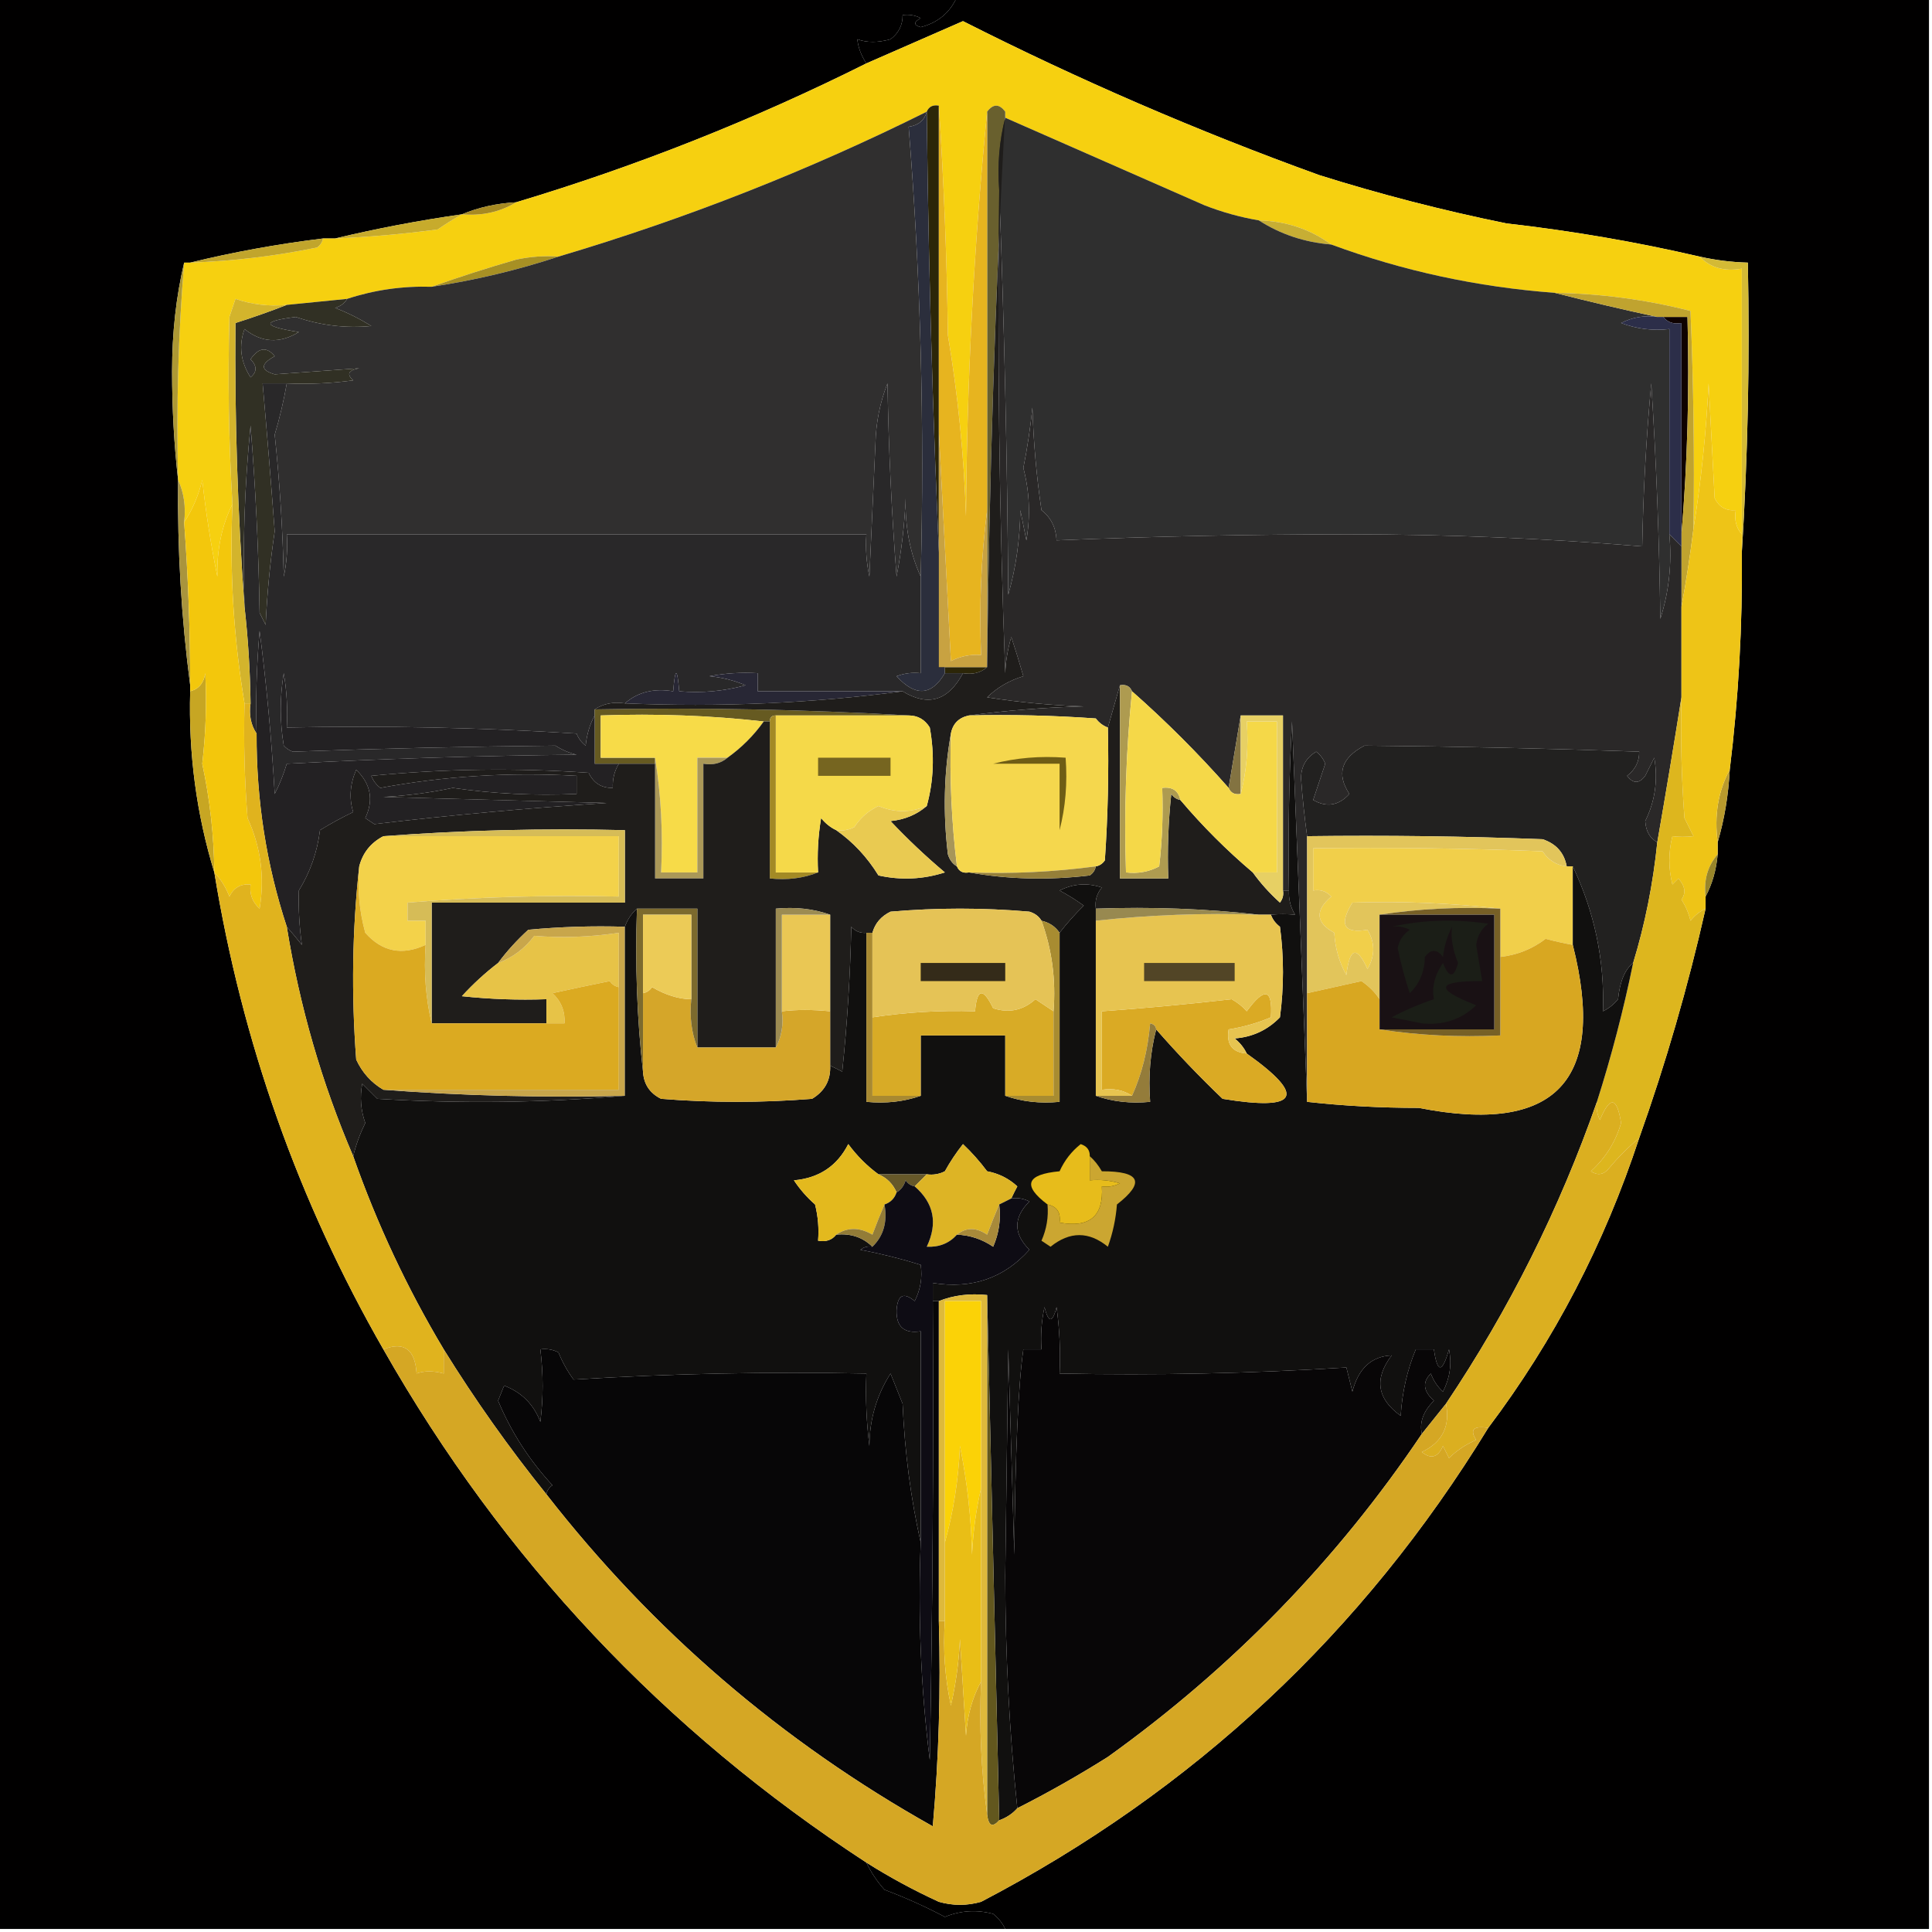 <svg xmlns="http://www.w3.org/2000/svg" version="1.1" width="320px" height="320px" style="shape-rendering:geometricPrecision; text-rendering:geometricPrecision; image-rendering:optimizeQuality; fill-rule:evenodd; clip-rule:evenodd" xmlns:xlink="http://www.w3.org/1999/xlink">
<g><path style="opacity:1" fill="#010000" d="M -0.5,-0.5 C 52.5,-0.5 105.5,-0.5 158.5,-0.5C 157.352,2.089 155.352,3.755 152.5,4.5C 151.304,4.154 151.304,3.654 152.5,3C 151.552,2.517 150.552,2.351 149.5,2.5C 149.52,4.143 148.853,5.476 147.5,6.5C 145.405,7.081 143.572,7.081 142,6.5C 142.143,7.865 142.643,9.198 143.5,10.5C 124.835,19.832 105.502,27.498 85.5,33.5C 82.273,33.676 79.273,34.343 76.5,35.5C 69.316,36.528 62.316,37.861 55.5,39.5C 54.833,39.5 54.167,39.5 53.5,39.5C 45.965,40.421 38.631,41.754 31.5,43.5C 31.167,43.5 30.833,43.5 30.5,43.5C 29.171,49.127 28.504,55.127 28.5,61.5C 28.5,67.676 28.834,73.676 29.5,79.5C 29.369,91.032 30.036,102.366 31.5,113.5C 31.5,113.833 31.5,114.167 31.5,114.5C 31.21,124.853 32.543,134.853 35.5,144.5C 40.105,172.658 49.439,198.991 63.5,223.5C 83.29,258.291 109.957,286.624 143.5,308.5C 144.252,310.1 145.252,311.6 146.5,313C 149.951,314.296 153.285,315.796 156.5,317.5C 159.103,316.438 161.77,316.272 164.5,317C 165.381,317.708 166.047,318.542 166.5,319.5C 110.833,319.5 55.167,319.5 -0.5,319.5C -0.5,212.833 -0.5,106.167 -0.5,-0.5 Z"/></g>
<g><path style="opacity:1" fill="#010000" d="M 158.5,-0.5 C 212.167,-0.5 265.833,-0.5 319.5,-0.5C 319.5,106.167 319.5,212.833 319.5,319.5C 268.5,319.5 217.5,319.5 166.5,319.5C 166.047,318.542 165.381,317.708 164.5,317C 161.77,316.272 159.103,316.438 156.5,317.5C 153.285,315.796 149.951,314.296 146.5,313C 145.252,311.6 144.252,310.1 143.5,308.5C 147.313,310.908 151.313,313.075 155.5,315C 157.833,315.667 160.167,315.667 162.5,315C 197.745,296.588 225.745,270.421 246.5,236.5C 257.41,222.019 265.743,206.019 271.5,188.5C 275.92,176.081 279.586,163.414 282.5,150.5C 282.5,149.833 282.5,149.167 282.5,148.5C 283.612,146.401 284.279,144.067 284.5,141.5C 284.5,140.833 284.5,140.167 284.5,139.5C 285.617,135.705 286.283,131.705 286.5,127.5C 287.964,115.551 288.631,103.551 288.5,91.5C 289.496,75.675 289.83,59.675 289.5,43.5C 286.794,43.425 284.127,43.092 281.5,42.5C 271.077,40.078 260.411,38.245 249.5,37C 239.012,34.865 228.678,32.198 218.5,29C 198.36,21.719 178.694,13.219 159.5,3.5C 154.15,5.843 148.817,8.176 143.5,10.5C 142.643,9.198 142.143,7.865 142,6.5C 143.572,7.081 145.405,7.081 147.5,6.5C 148.853,5.476 149.52,4.143 149.5,2.5C 150.552,2.351 151.552,2.517 152.5,3C 151.304,3.654 151.304,4.154 152.5,4.5C 155.352,3.755 157.352,2.089 158.5,-0.5 Z"/></g>
<g><path style="opacity:1" fill="#f6d010" d="M 281.5,42.5 C 283.279,44.343 285.612,45.01 288.5,44.5C 288.5,59.167 288.5,73.833 288.5,88.5C 287.566,87.432 287.232,86.099 287.5,84.5C 285.876,84.64 284.71,83.973 284,82.5C 283.667,76.167 283.333,69.833 283,63.5C 282.592,71.694 281.758,79.694 280.5,87.5C 280.667,75.495 280.5,63.495 280,51.5C 272.653,49.626 265.153,48.626 257.5,48.5C 244.695,47.546 232.362,44.879 220.5,40.5C 217.004,37.952 213.004,36.619 208.5,36.5C 205.432,35.978 202.432,35.145 199.5,34C 188.478,29.154 177.478,24.321 166.5,19.5C 166.5,19.167 166.5,18.833 166.5,18.5C 165.5,17.167 164.5,17.167 163.5,18.5C 161.316,40.598 160.15,62.931 160,85.5C 159.657,75.328 158.657,65.328 157,55.5C 156.831,42.66 156.331,29.993 155.5,17.5C 154.508,17.328 153.842,17.662 153.5,18.5C 133.96,28.227 113.627,36.227 92.5,42.5C 90.143,42.337 87.81,42.503 85.5,43C 80.657,44.398 75.99,45.898 71.5,47.5C 66.681,47.352 62.014,48.018 57.5,49.5C 54.167,49.833 50.833,50.167 47.5,50.5C 44.553,50.777 41.719,50.444 39,49.5C 38.667,50.5 38.333,51.5 38,52.5C 37.715,62.835 37.882,73.168 38.5,83.5C 36.732,87.044 35.898,91.044 36,95.5C 34.931,90.245 34.097,84.911 33.5,79.5C 32.868,82.102 31.868,84.436 30.5,86.5C 30.802,83.941 30.468,81.607 29.5,79.5C 29.188,67.42 29.521,55.42 30.5,43.5C 30.833,43.5 31.167,43.5 31.5,43.5C 38.562,43.255 45.562,42.422 52.5,41C 53.056,40.617 53.389,40.117 53.5,39.5C 54.167,39.5 54.833,39.5 55.5,39.5C 61.184,39.258 66.851,38.758 72.5,38C 73.858,37.066 75.192,36.232 76.5,35.5C 79.829,35.785 82.829,35.118 85.5,33.5C 105.502,27.498 124.835,19.832 143.5,10.5C 148.817,8.176 154.15,5.843 159.5,3.5C 178.694,13.219 198.36,21.719 218.5,29C 228.678,32.198 239.012,34.865 249.5,37C 260.411,38.245 271.077,40.078 281.5,42.5 Z"/></g>
<g><path style="opacity:1" fill="#69602e" d="M 166.5,18.5 C 164.836,48.986 163.836,79.653 163.5,110.5C 163.5,101.833 163.5,93.167 163.5,84.5C 163.5,62.5 163.5,40.5 163.5,18.5C 164.5,17.167 165.5,17.167 166.5,18.5 Z"/></g>
<g><path style="opacity:1" fill="#2c2608" d="M 153.5,18.5 C 153.842,17.662 154.508,17.328 155.5,17.5C 155.5,35.5 155.5,53.5 155.5,71.5C 155.5,84.5 155.5,97.5 155.5,110.5C 158.167,110.5 160.833,110.5 163.5,110.5C 162.432,111.434 161.099,111.768 159.5,111.5C 158.5,111.5 157.5,111.5 156.5,111.5C 154.835,80.68 153.835,49.68 153.5,18.5 Z"/></g>
<g><path style="opacity:1" fill="#a78a22" d="M 85.5,33.5 C 82.829,35.118 79.829,35.785 76.5,35.5C 79.273,34.343 82.273,33.676 85.5,33.5 Z"/></g>
<g><path style="opacity:1" fill="#c7ab2c" d="M 76.5,35.5 C 75.192,36.232 73.858,37.066 72.5,38C 66.851,38.758 61.184,39.258 55.5,39.5C 62.316,37.861 69.316,36.528 76.5,35.5 Z"/></g>
<g><path style="opacity:1" fill="#2b2e3c" d="M 153.5,18.5 C 153.835,49.68 154.835,80.68 156.5,111.5C 154.289,115.252 151.622,115.419 148.5,112C 149.793,111.51 151.127,111.343 152.5,111.5C 152.5,106.167 152.5,100.833 152.5,95.5C 153.151,70.438 152.485,45.605 150.5,21C 152.119,20.765 153.119,19.931 153.5,18.5 Z"/></g>
<g><path style="opacity:1" fill="#c7ae34" d="M 208.5,36.5 C 213.004,36.619 217.004,37.952 220.5,40.5C 216.085,40.139 212.085,38.806 208.5,36.5 Z"/></g>
<g><path style="opacity:1" fill="#c1a52c" d="M 53.5,39.5 C 53.389,40.117 53.056,40.617 52.5,41C 45.562,42.422 38.562,43.255 31.5,43.5C 38.631,41.754 45.965,40.421 53.5,39.5 Z"/></g>
<g><path style="opacity:1" fill="#a79024" d="M 92.5,42.5 C 85.749,44.74 78.749,46.407 71.5,47.5C 75.99,45.898 80.657,44.398 85.5,43C 87.81,42.503 90.143,42.337 92.5,42.5 Z"/></g>
<g><path style="opacity:1" fill="#2f2f2f" d="M 166.5,19.5 C 177.478,24.321 188.478,29.154 199.5,34C 202.432,35.145 205.432,35.978 208.5,36.5C 212.085,38.806 216.085,40.139 220.5,40.5C 232.362,44.879 244.695,47.546 257.5,48.5C 263.144,49.941 268.811,51.274 274.5,52.5C 272.396,52.201 270.396,52.534 268.5,53.5C 271.086,54.48 273.753,54.813 276.5,54.5C 276.5,65.833 276.5,77.167 276.5,88.5C 276.937,93.361 276.437,98.028 275,102.5C 274.833,89.487 274.333,76.487 273.5,63.5C 272.668,72.482 272.168,81.482 272,90.5C 256.053,89.174 239.886,88.508 223.5,88.5C 207.261,88.504 191.094,88.837 175,89.5C 174.902,87.381 174.069,85.714 172.5,84.5C 171.67,78.862 171.17,73.196 171,67.5C 170.663,70.861 170.163,74.194 169.5,77.5C 170.53,81.465 170.697,85.465 170,89.5C 169.667,87.833 169.333,86.167 169,84.5C 168.941,89.348 168.274,94.015 167,98.5C 166.832,75.996 166.332,53.663 165.5,31.5C 165.183,27.298 165.517,23.298 166.5,19.5 Z"/></g>
<g><path style="opacity:1" fill="#302f2f" d="M 153.5,18.5 C 153.119,19.931 152.119,20.765 150.5,21C 152.485,45.605 153.151,70.438 152.5,95.5C 150.725,91.614 149.892,87.28 150,82.5C 149.828,86.871 149.328,91.204 148.5,95.5C 147.668,84.849 147.168,74.182 147,63.5C 145.756,66.638 145.089,69.972 145,73.5C 144.667,80.833 144.333,88.167 144,95.5C 143.503,93.19 143.337,90.857 143.5,88.5C 111.5,88.5 79.5,88.5 47.5,88.5C 47.663,90.857 47.497,93.19 47,95.5C 46.817,87.588 46.317,79.754 45.5,72C 46.325,69.222 46.992,66.389 47.5,63.5C 51.182,63.665 54.848,63.499 58.5,63C 57.366,61.984 57.699,61.317 59.5,61C 54.833,61.333 50.167,61.667 45.5,62C 43.109,61.309 43.109,60.309 45.5,59C 44.181,57.372 42.848,57.539 41.5,59.5C 42.59,60.609 42.59,61.609 41.5,62.5C 39.843,59.911 39.509,57.244 40.5,54.5C 43.332,56.773 46.332,56.94 49.5,55C 43.396,54.04 43.229,53.206 49,52.5C 53.093,53.903 57.259,54.403 61.5,54C 59.623,52.815 57.623,51.815 55.5,51C 56.416,50.722 57.083,50.222 57.5,49.5C 62.014,48.018 66.681,47.352 71.5,47.5C 78.749,46.407 85.749,44.74 92.5,42.5C 113.627,36.227 133.96,28.227 153.5,18.5 Z"/></g>
<g><path style="opacity:1" fill="#ad9834" d="M 30.5,43.5 C 29.521,55.42 29.188,67.42 29.5,79.5C 28.834,73.676 28.5,67.676 28.5,61.5C 28.504,55.127 29.171,49.127 30.5,43.5 Z"/></g>
<g><path style="opacity:1" fill="#d4ba35" d="M 281.5,42.5 C 284.127,43.092 286.794,43.425 289.5,43.5C 289.83,59.675 289.496,75.675 288.5,91.5C 288.5,90.5 288.5,89.5 288.5,88.5C 288.5,73.833 288.5,59.167 288.5,44.5C 285.612,45.01 283.279,44.343 281.5,42.5 Z"/></g>
<g><path style="opacity:1" fill="#0f0200" d="M 275.5,52.5 C 276.833,52.5 278.167,52.5 279.5,52.5C 279.828,64.678 279.495,76.678 278.5,88.5C 278.5,76.833 278.5,65.167 278.5,53.5C 277.209,53.737 276.209,53.404 275.5,52.5 Z"/></g>
<g><path style="opacity:1" fill="#313024" d="M 57.5,49.5 C 57.083,50.222 56.416,50.722 55.5,51C 57.623,51.815 59.623,52.815 61.5,54C 57.259,54.403 53.093,53.903 49,52.5C 43.229,53.206 43.396,54.04 49.5,55C 46.332,56.94 43.332,56.773 40.5,54.5C 39.509,57.244 39.843,59.911 41.5,62.5C 42.59,61.609 42.59,60.609 41.5,59.5C 42.848,57.539 44.181,57.372 45.5,59C 43.109,60.309 43.109,61.309 45.5,62C 50.167,61.667 54.833,61.333 59.5,61C 57.699,61.317 57.366,61.984 58.5,63C 54.848,63.499 51.182,63.665 47.5,63.5C 46.167,63.5 44.833,63.5 43.5,63.5C 44.229,71.791 44.896,79.957 45.5,88C 44.74,93.128 44.24,98.295 44,103.5C 43.667,102.833 43.333,102.167 43,101.5C 42.832,91.151 42.332,80.817 41.5,70.5C 40.502,80.478 40.168,90.478 40.5,100.5C 39.359,85.002 38.859,69.335 39,53.5C 41.949,52.563 44.783,51.563 47.5,50.5C 50.833,50.167 54.167,49.833 57.5,49.5 Z"/></g>
<g><path style="opacity:1" fill="#c0a32f" d="M 257.5,48.5 C 265.153,48.626 272.653,49.626 280,51.5C 280.5,63.495 280.667,75.495 280.5,87.5C 279.949,91.973 279.283,96.307 278.5,100.5C 278.5,97.167 278.5,93.833 278.5,90.5C 278.5,89.833 278.5,89.167 278.5,88.5C 279.495,76.678 279.828,64.678 279.5,52.5C 278.167,52.5 276.833,52.5 275.5,52.5C 275.167,52.5 274.833,52.5 274.5,52.5C 268.811,51.274 263.144,49.941 257.5,48.5 Z"/></g>
<g><path style="opacity:1" fill="#2c2e49" d="M 274.5,52.5 C 274.833,52.5 275.167,52.5 275.5,52.5C 276.209,53.404 277.209,53.737 278.5,53.5C 278.5,65.167 278.5,76.833 278.5,88.5C 278.5,89.167 278.5,89.833 278.5,90.5C 277.833,89.833 277.167,89.167 276.5,88.5C 276.5,77.167 276.5,65.833 276.5,54.5C 273.753,54.813 271.086,54.48 268.5,53.5C 270.396,52.534 272.396,52.201 274.5,52.5 Z"/></g>
<g><path style="opacity:1" fill="#e7b41f" d="M 155.5,17.5 C 156.331,29.993 156.831,42.66 157,55.5C 158.657,65.328 159.657,75.328 160,85.5C 160.15,62.931 161.316,40.598 163.5,18.5C 163.5,40.5 163.5,62.5 163.5,84.5C 162.508,92.316 162.174,100.316 162.5,108.5C 160.738,108.357 159.071,108.691 157.5,109.5C 156.833,96.673 156.167,84.006 155.5,71.5C 155.5,53.5 155.5,35.5 155.5,17.5 Z"/></g>
<g><path style="opacity:1" fill="#2a2828" d="M 165.5,31.5 C 166.332,53.663 166.832,75.996 167,98.5C 168.274,94.015 168.941,89.348 169,84.5C 169.333,86.167 169.667,87.833 170,89.5C 170.697,85.465 170.53,81.465 169.5,77.5C 170.163,74.194 170.663,70.861 171,67.5C 171.17,73.196 171.67,78.862 172.5,84.5C 174.069,85.714 174.902,87.381 175,89.5C 191.094,88.837 207.261,88.504 223.5,88.5C 239.886,88.508 256.053,89.174 272,90.5C 272.168,81.482 272.668,72.482 273.5,63.5C 274.333,76.487 274.833,89.487 275,102.5C 276.437,98.028 276.937,93.361 276.5,88.5C 277.167,89.167 277.833,89.833 278.5,90.5C 278.5,93.833 278.5,97.167 278.5,100.5C 278.5,105.5 278.5,110.5 278.5,115.5C 277.226,123.51 275.893,131.51 274.5,139.5C 273.275,138.848 272.608,137.681 272.5,136C 274.131,132.71 274.631,129.21 274,125.5C 273.5,126.5 273,127.5 272.5,128.5C 271.5,129.833 270.5,129.833 269.5,128.5C 270.853,127.476 271.52,126.143 271.5,124.5C 256.062,123.959 240.895,123.625 226,123.5C 222.154,125.519 221.32,128.186 223.5,131.5C 221.724,133.447 219.724,133.78 217.5,132.5C 218.167,130.5 218.833,128.5 219.5,126.5C 219.192,125.692 218.692,125.025 218,124.5C 216.302,125.529 215.468,127.029 215.5,129C 215.731,132.162 216.064,135.328 216.5,138.5C 216.5,147.167 216.5,155.833 216.5,164.5C 216.5,170.5 216.5,176.5 216.5,182.5C 215.691,161.66 214.858,140.66 214,119.5C 213.5,128.827 213.334,138.161 213.5,147.5C 213.167,147.5 212.833,147.5 212.5,147.5C 212.5,137.833 212.5,128.167 212.5,118.5C 210.167,118.5 207.833,118.5 205.5,118.5C 204.833,122.5 204.167,126.5 203.5,130.5C 198.473,124.806 193.14,119.473 187.5,114.5C 187.158,113.662 186.492,113.328 185.5,113.5C 184.833,115.833 184.167,118.167 183.5,120.5C 182.711,120.217 182.044,119.717 181.5,119C 174.508,118.5 167.508,118.334 160.5,118.5C 166.653,117.672 172.987,117.172 179.5,117C 174.136,116.829 168.802,116.329 163.5,115.5C 165.153,113.879 167.153,112.712 169.5,112C 168.887,109.853 168.221,107.686 167.5,105.5C 166.9,107.576 166.567,109.576 166.5,111.5C 165.5,84.842 165.167,58.175 165.5,31.5 Z"/></g>
<g><path style="opacity:1" fill="#292829" d="M 47.5,63.5 C 46.992,66.389 46.325,69.222 45.5,72C 46.317,79.754 46.817,87.588 47,95.5C 47.497,93.19 47.663,90.857 47.5,88.5C 79.5,88.5 111.5,88.5 143.5,88.5C 143.337,90.857 143.503,93.19 144,95.5C 144.333,88.167 144.667,80.833 145,73.5C 145.089,69.972 145.756,66.638 147,63.5C 147.168,74.182 147.668,84.849 148.5,95.5C 149.328,91.204 149.828,86.871 150,82.5C 149.892,87.28 150.725,91.614 152.5,95.5C 152.5,100.833 152.5,106.167 152.5,111.5C 151.127,111.343 149.793,111.51 148.5,112C 151.622,115.419 154.289,115.252 156.5,111.5C 157.5,111.5 158.5,111.5 159.5,111.5C 157.056,116.078 153.723,117.078 149.5,114.5C 141.5,114.5 133.5,114.5 125.5,114.5C 125.5,113.5 125.5,112.5 125.5,111.5C 122.813,111.336 120.146,111.503 117.5,112C 119.577,112.192 121.577,112.692 123.5,113.5C 119.893,114.489 116.226,114.823 112.5,114.5C 112.167,110.5 111.833,110.5 111.5,114.5C 108.302,113.964 105.635,114.631 103.5,116.5C 101.585,116.216 99.919,116.549 98.5,117.5C 98.5,117.833 98.5,118.167 98.5,118.5C 97.698,119.952 97.198,121.618 97,123.5C 96.308,122.975 95.808,122.308 95.5,121.5C 79.514,120.501 63.514,120.167 47.5,120.5C 47.665,117.482 47.498,114.482 47,111.5C 46.333,115.5 46.333,119.5 47,123.5C 47.414,123.957 47.914,124.291 48.5,124.5C 63.068,123.975 77.568,123.641 92,123.5C 93.067,124.191 94.234,124.691 95.5,125C 79.49,125.167 63.49,125.667 47.5,126.5C 46.985,128.225 46.318,129.892 45.5,131.5C 44.975,122.357 44.142,113.357 43,104.5C 42.501,110.157 42.334,115.824 42.5,121.5C 41.549,120.081 41.215,118.415 41.5,116.5C 41.431,111.146 41.098,105.813 40.5,100.5C 40.168,90.478 40.502,80.478 41.5,70.5C 42.332,80.817 42.832,91.151 43,101.5C 43.333,102.167 43.667,102.833 44,103.5C 44.24,98.295 44.74,93.128 45.5,88C 44.896,79.957 44.229,71.791 43.5,63.5C 44.833,63.5 46.167,63.5 47.5,63.5 Z"/></g>
<g><path style="opacity:1" fill="#c8a241" d="M 155.5,71.5 C 156.167,84.006 156.833,96.673 157.5,109.5C 159.071,108.691 160.738,108.357 162.5,108.5C 162.174,100.316 162.508,92.316 163.5,84.5C 163.5,93.167 163.5,101.833 163.5,110.5C 160.833,110.5 158.167,110.5 155.5,110.5C 155.5,97.5 155.5,84.5 155.5,71.5 Z"/></g>
<g><path style="opacity:1" fill="#a9943d" d="M 29.5,79.5 C 30.468,81.607 30.802,83.941 30.5,86.5C 31.166,95.485 31.499,104.485 31.5,113.5C 30.036,102.366 29.369,91.032 29.5,79.5 Z"/></g>
<g><path style="opacity:1" fill="#d3b42c" d="M 47.5,50.5 C 44.783,51.563 41.949,52.563 39,53.5C 38.859,69.335 39.359,85.002 40.5,100.5C 41.098,105.813 41.431,111.146 41.5,116.5C 41.167,116.5 40.833,116.5 40.5,116.5C 38.683,105.632 38.017,94.632 38.5,83.5C 37.882,73.168 37.715,62.835 38,52.5C 38.333,51.5 38.667,50.5 39,49.5C 41.719,50.444 44.553,50.777 47.5,50.5 Z"/></g>
<g><path style="opacity:1" fill="#c7a623" d="M 35.5,144.5 C 32.543,134.853 31.21,124.853 31.5,114.5C 32.931,114.119 33.764,113.119 34,111.5C 34.252,116.495 34.086,121.495 33.5,126.5C 34.77,132.399 35.436,138.399 35.5,144.5 Z"/></g>
<g><path style="opacity:1" fill="#282735" d="M 149.5,114.5 C 134.536,116.484 119.203,117.151 103.5,116.5C 105.635,114.631 108.302,113.964 111.5,114.5C 111.833,110.5 112.167,110.5 112.5,114.5C 116.226,114.823 119.893,114.489 123.5,113.5C 121.577,112.692 119.577,112.192 117.5,112C 120.146,111.503 122.813,111.336 125.5,111.5C 125.5,112.5 125.5,113.5 125.5,114.5C 133.5,114.5 141.5,114.5 149.5,114.5 Z"/></g>
<g><path style="opacity:1" fill="#665a21" d="M 98.5,117.5 C 116.008,117.17 133.341,117.503 150.5,118.5C 143.167,118.5 135.833,118.5 128.5,118.5C 127.833,118.5 127.5,118.833 127.5,119.5C 127.167,119.5 126.833,119.5 126.5,119.5C 117.682,118.507 108.682,118.173 99.5,118.5C 99.5,120.833 99.5,123.167 99.5,125.5C 102.5,125.5 105.5,125.5 108.5,125.5C 108.5,125.833 108.5,126.167 108.5,126.5C 106.5,126.5 104.5,126.5 102.5,126.5C 101.167,126.5 99.833,126.5 98.5,126.5C 98.5,123.833 98.5,121.167 98.5,118.5C 98.5,118.167 98.5,117.833 98.5,117.5 Z"/></g>
<g><path style="opacity:1" fill="#f7db48" d="M 126.5,119.5 C 124.833,121.833 122.833,123.833 120.5,125.5C 118.833,125.5 117.167,125.5 115.5,125.5C 115.5,131.833 115.5,138.167 115.5,144.5C 113.5,144.5 111.5,144.5 109.5,144.5C 109.823,137.978 109.49,131.645 108.5,125.5C 105.5,125.5 102.5,125.5 99.5,125.5C 99.5,123.167 99.5,120.833 99.5,118.5C 108.682,118.173 117.682,118.507 126.5,119.5 Z"/></g>
<g><path style="opacity:1" fill="#a38a25" d="M 128.5,118.5 C 128.5,127.167 128.5,135.833 128.5,144.5C 130.833,144.5 133.167,144.5 135.5,144.5C 133.052,145.473 130.385,145.806 127.5,145.5C 127.5,136.833 127.5,128.167 127.5,119.5C 127.5,118.833 127.833,118.5 128.5,118.5 Z"/></g>
<g><path style="opacity:1" fill="#837341" d="M 205.5,118.5 C 205.5,122.833 205.5,127.167 205.5,131.5C 204.508,131.672 203.842,131.338 203.5,130.5C 204.167,126.5 204.833,122.5 205.5,118.5 Z"/></g>
<g><path style="opacity:1" fill="#232123" d="M 98.5,118.5 C 98.5,121.167 98.5,123.833 98.5,126.5C 99.833,126.5 101.167,126.5 102.5,126.5C 101.766,127.708 101.433,129.041 101.5,130.5C 99.641,130.539 98.308,129.706 97.5,128C 85.486,127.167 73.486,127.334 61.5,128.5C 61.808,129.308 62.308,129.975 63,130.5C 73.577,128.537 84.41,127.87 95.5,128.5C 95.5,129.5 95.5,130.5 95.5,131.5C 88.578,131.812 81.745,131.479 75,130.5C 71.255,131.297 67.421,131.797 63.5,132C 75.833,132.333 88.167,132.667 100.5,133C 87.622,133.824 74.788,134.991 62,136.5C 61.5,136.167 61,135.833 60.5,135.5C 61.919,132.505 61.419,129.838 59,127.5C 57.965,129.891 57.798,132.224 58.5,134.5C 56.614,135.406 54.78,136.406 53,137.5C 52.557,141.101 51.39,144.435 49.5,147.5C 49.41,150.47 49.577,153.47 50,156.5C 49.148,155.429 48.315,154.429 47.5,153.5C 44.122,143.226 42.456,132.559 42.5,121.5C 42.334,115.824 42.501,110.157 43,104.5C 44.142,113.357 44.975,122.357 45.5,131.5C 46.318,129.892 46.985,128.225 47.5,126.5C 63.49,125.667 79.49,125.167 95.5,125C 94.234,124.691 93.067,124.191 92,123.5C 77.568,123.641 63.068,123.975 48.5,124.5C 47.914,124.291 47.414,123.957 47,123.5C 46.333,119.5 46.333,115.5 47,111.5C 47.498,114.482 47.665,117.482 47.5,120.5C 63.514,120.167 79.514,120.501 95.5,121.5C 95.808,122.308 96.308,122.975 97,123.5C 97.198,121.618 97.698,119.952 98.5,118.5 Z"/></g>
<g><path style="opacity:1" fill="#222120" d="M 274.5,139.5 C 273.797,146.41 272.463,153.077 270.5,159.5C 269.135,160.565 268.302,162.565 268,165.5C 267.311,166.357 266.478,167.023 265.5,167.5C 265.782,159.085 264.115,151.085 260.5,143.5C 260.167,143.5 259.833,143.5 259.5,143.5C 259.084,141.248 257.751,139.748 255.5,139C 242.504,138.5 229.504,138.333 216.5,138.5C 216.064,135.328 215.731,132.162 215.5,129C 215.468,127.029 216.302,125.529 218,124.5C 218.692,125.025 219.192,125.692 219.5,126.5C 218.833,128.5 218.167,130.5 217.5,132.5C 219.724,133.78 221.724,133.447 223.5,131.5C 221.32,128.186 222.154,125.519 226,123.5C 240.895,123.625 256.062,123.959 271.5,124.5C 271.52,126.143 270.853,127.476 269.5,128.5C 270.5,129.833 271.5,129.833 272.5,128.5C 273,127.5 273.5,126.5 274,125.5C 274.631,129.21 274.131,132.71 272.5,136C 272.608,137.681 273.275,138.848 274.5,139.5 Z"/></g>
<g><path style="opacity:1" fill="#f3c70c" d="M 38.5,83.5 C 38.017,94.632 38.683,105.632 40.5,116.5C 40.334,122.842 40.501,129.175 41,135.5C 43.199,140.291 43.866,145.291 43,150.5C 41.812,149.437 41.312,148.103 41.5,146.5C 39.876,146.36 38.71,147.027 38,148.5C 37.392,146.934 36.559,145.6 35.5,144.5C 35.436,138.399 34.77,132.399 33.5,126.5C 34.086,121.495 34.252,116.495 34,111.5C 33.764,113.119 32.931,114.119 31.5,114.5C 31.5,114.167 31.5,113.833 31.5,113.5C 31.499,104.485 31.166,95.485 30.5,86.5C 31.868,84.436 32.868,82.102 33.5,79.5C 34.097,84.911 34.931,90.245 36,95.5C 35.898,91.044 36.732,87.044 38.5,83.5 Z"/></g>
<g><path style="opacity:1" fill="#aa9858" d="M 108.5,125.5 C 109.49,131.645 109.823,137.978 109.5,144.5C 111.5,144.5 113.5,144.5 115.5,144.5C 115.5,138.167 115.5,131.833 115.5,125.5C 117.167,125.5 118.833,125.5 120.5,125.5C 119.432,126.434 118.099,126.768 116.5,126.5C 116.5,132.833 116.5,139.167 116.5,145.5C 113.833,145.5 111.167,145.5 108.5,145.5C 108.5,139.167 108.5,132.833 108.5,126.5C 108.5,126.167 108.5,125.833 108.5,125.5 Z"/></g>
<g><path style="opacity:1" fill="#1f1d1b" d="M 166.5,18.5 C 166.5,18.833 166.5,19.167 166.5,19.5C 165.517,23.298 165.183,27.298 165.5,31.5C 165.167,58.175 165.5,84.842 166.5,111.5C 166.567,109.576 166.9,107.576 167.5,105.5C 168.221,107.686 168.887,109.853 169.5,112C 167.153,112.712 165.153,113.879 163.5,115.5C 168.802,116.329 174.136,116.829 179.5,117C 172.987,117.172 166.653,117.672 160.5,118.5C 158.81,118.856 157.81,119.856 157.5,121.5C 156.346,127.987 156.179,134.654 157,141.5C 157.278,142.416 157.778,143.082 158.5,143.5C 158.842,144.338 159.508,144.672 160.5,144.5C 166.987,145.654 173.654,145.821 180.5,145C 181.056,144.617 181.389,144.117 181.5,143.5C 182.117,143.389 182.617,143.056 183,142.5C 183.5,135.174 183.666,127.841 183.5,120.5C 184.167,118.167 184.833,115.833 185.5,113.5C 185.5,124.167 185.5,134.833 185.5,145.5C 188.167,145.5 190.833,145.5 193.5,145.5C 193.334,140.821 193.501,136.155 194,131.5C 194.383,132.056 194.883,132.389 195.5,132.5C 199.167,136.833 203.167,140.833 207.5,144.5C 208.793,146.296 210.293,147.963 212,149.5C 212.464,148.906 212.631,148.239 212.5,147.5C 212.833,147.5 213.167,147.5 213.5,147.5C 213.421,148.93 213.754,150.264 214.5,151.5C 213.136,151.378 211.803,151.378 210.5,151.5C 209.833,151.5 209.167,151.5 208.5,151.5C 199.682,150.507 190.682,150.173 181.5,150.5C 181.33,149.178 181.663,148.011 182.5,147C 180.098,146.186 177.765,146.353 175.5,147.5C 176.908,148.243 178.241,149.077 179.5,150C 178.011,151.468 176.677,152.968 175.5,154.5C 174.778,153.449 173.778,152.782 172.5,152.5C 172.082,151.778 171.416,151.278 170.5,151C 162.833,150.333 155.167,150.333 147.5,151C 145.937,151.759 144.937,152.926 144.5,154.5C 144.167,154.5 143.833,154.5 143.5,154.5C 142.504,154.586 141.671,154.252 141,153.5C 140.832,161.521 140.332,169.521 139.5,177.5C 138.817,177.137 138.15,176.804 137.5,176.5C 137.5,173.5 137.5,170.5 137.5,167.5C 137.5,162.167 137.5,156.833 137.5,151.5C 134.713,150.523 131.713,150.19 128.5,150.5C 128.5,158.167 128.5,165.833 128.5,173.5C 124.167,173.5 119.833,173.5 115.5,173.5C 115.5,165.833 115.5,158.167 115.5,150.5C 112.167,150.5 108.833,150.5 105.5,150.5C 104.599,151.29 103.932,152.29 103.5,153.5C 98.156,153.334 92.823,153.501 87.5,154C 85.627,155.704 83.96,157.537 82.5,159.5C 80.37,161.127 78.37,162.96 76.5,165C 81.155,165.499 85.822,165.666 90.5,165.5C 90.5,166.833 90.5,168.167 90.5,169.5C 84.167,169.5 77.833,169.5 71.5,169.5C 71.5,162.833 71.5,156.167 71.5,149.5C 82.167,149.5 92.833,149.5 103.5,149.5C 103.5,145.5 103.5,141.5 103.5,137.5C 89.99,137.171 76.656,137.504 63.5,138.5C 61.413,139.585 60.08,141.251 59.5,143.5C 58.341,153.992 58.175,164.659 59,175.5C 59.996,177.66 61.496,179.327 63.5,180.5C 76.656,181.496 89.99,181.829 103.5,181.5C 90.006,182.661 76.34,182.827 62.5,182C 61.667,181.167 60.833,180.333 60,179.5C 59.581,181.68 59.748,183.846 60.5,186C 59.622,187.8 58.955,189.633 58.5,191.5C 53.297,179.368 49.63,166.701 47.5,153.5C 48.315,154.429 49.148,155.429 50,156.5C 49.577,153.47 49.41,150.47 49.5,147.5C 51.39,144.435 52.557,141.101 53,137.5C 54.78,136.406 56.614,135.406 58.5,134.5C 57.798,132.224 57.965,129.891 59,127.5C 61.419,129.838 61.919,132.505 60.5,135.5C 61,135.833 61.5,136.167 62,136.5C 74.788,134.991 87.622,133.824 100.5,133C 88.167,132.667 75.833,132.333 63.5,132C 67.421,131.797 71.255,131.297 75,130.5C 81.745,131.479 88.578,131.812 95.5,131.5C 95.5,130.5 95.5,129.5 95.5,128.5C 84.41,127.87 73.577,128.537 63,130.5C 62.308,129.975 61.808,129.308 61.5,128.5C 73.486,127.334 85.486,127.167 97.5,128C 98.308,129.706 99.641,130.539 101.5,130.5C 101.433,129.041 101.766,127.708 102.5,126.5C 104.5,126.5 106.5,126.5 108.5,126.5C 108.5,132.833 108.5,139.167 108.5,145.5C 111.167,145.5 113.833,145.5 116.5,145.5C 116.5,139.167 116.5,132.833 116.5,126.5C 118.099,126.768 119.432,126.434 120.5,125.5C 122.833,123.833 124.833,121.833 126.5,119.5C 126.833,119.5 127.167,119.5 127.5,119.5C 127.5,128.167 127.5,136.833 127.5,145.5C 130.385,145.806 133.052,145.473 135.5,144.5C 135.335,141.482 135.502,138.482 136,135.5C 136.708,136.381 137.542,137.047 138.5,137.5C 141.306,139.475 143.639,141.975 145.5,145C 149.211,145.825 152.878,145.659 156.5,144.5C 153.349,141.85 150.349,139.016 147.5,136C 149.852,135.76 151.852,134.927 153.5,133.5C 154.647,129.354 154.814,125.02 154,120.5C 153.184,119.177 152.017,118.511 150.5,118.5C 133.341,117.503 116.008,117.17 98.5,117.5C 99.919,116.549 101.585,116.216 103.5,116.5C 119.203,117.151 134.536,116.484 149.5,114.5C 153.723,117.078 157.056,116.078 159.5,111.5C 161.099,111.768 162.432,111.434 163.5,110.5C 163.836,79.653 164.836,48.986 166.5,18.5 Z"/></g>
<g><path style="opacity:1" fill="#ae9b50" d="M 185.5,113.5 C 186.492,113.328 187.158,113.662 187.5,114.5C 186.506,124.319 186.173,134.319 186.5,144.5C 188.467,144.739 190.301,144.406 192,143.5C 192.499,139.179 192.666,134.846 192.5,130.5C 194.179,130.285 195.179,130.952 195.5,132.5C 194.883,132.389 194.383,132.056 194,131.5C 193.501,136.155 193.334,140.821 193.5,145.5C 190.833,145.5 188.167,145.5 185.5,145.5C 185.5,134.833 185.5,124.167 185.5,113.5 Z"/></g>
<g><path style="opacity:1" fill="#f5d848" d="M 187.5,114.5 C 193.14,119.473 198.473,124.806 203.5,130.5C 203.842,131.338 204.508,131.672 205.5,131.5C 206.483,127.702 206.817,123.702 206.5,119.5C 208.167,119.5 209.833,119.5 211.5,119.5C 211.5,127.833 211.5,136.167 211.5,144.5C 210.167,144.5 208.833,144.5 207.5,144.5C 203.167,140.833 199.167,136.833 195.5,132.5C 195.179,130.952 194.179,130.285 192.5,130.5C 192.666,134.846 192.499,139.179 192,143.5C 190.301,144.406 188.467,144.739 186.5,144.5C 186.173,134.319 186.506,124.319 187.5,114.5 Z"/></g>
<g><path style="opacity:1" fill="#b99a2d" d="M 286.5,127.5 C 286.283,131.705 285.617,135.705 284.5,139.5C 283.911,135.029 284.577,131.029 286.5,127.5 Z"/></g>
<g><path style="opacity:1" fill="#f5d949" d="M 128.5,118.5 C 135.833,118.5 143.167,118.5 150.5,118.5C 152.017,118.511 153.184,119.177 154,120.5C 154.814,125.02 154.647,129.354 153.5,133.5C 150.822,134.618 148.155,134.618 145.5,133.5C 143.853,134.278 142.52,135.444 141.5,137C 140.552,137.483 139.552,137.649 138.5,137.5C 137.542,137.047 136.708,136.381 136,135.5C 135.502,138.482 135.335,141.482 135.5,144.5C 133.167,144.5 130.833,144.5 128.5,144.5C 128.5,135.833 128.5,127.167 128.5,118.5 Z"/></g>
<g><path style="opacity:1" fill="#766520" d="M 135.5,125.5 C 139.5,125.5 143.5,125.5 147.5,125.5C 147.5,126.5 147.5,127.5 147.5,128.5C 143.5,128.5 139.5,128.5 135.5,128.5C 135.5,127.5 135.5,126.5 135.5,125.5 Z"/></g>
<g><path style="opacity:1" fill="#eec417" d="M 288.5,88.5 C 288.5,89.5 288.5,90.5 288.5,91.5C 288.631,103.551 287.964,115.551 286.5,127.5C 284.577,131.029 283.911,135.029 284.5,139.5C 284.5,140.167 284.5,140.833 284.5,141.5C 282.837,143.438 282.171,145.772 282.5,148.5C 282.5,149.167 282.5,149.833 282.5,150.5C 281.542,150.953 280.708,151.619 280,152.5C 279.691,151.234 279.191,150.067 278.5,149C 279.28,147.927 279.113,146.76 278,145.5C 277.667,145.833 277.333,146.167 277,146.5C 276.333,143.833 276.333,141.167 277,138.5C 278.069,138.64 279.236,138.64 280.5,138.5C 280,137.5 279.5,136.5 279,135.5C 278.5,128.842 278.334,122.175 278.5,115.5C 278.5,110.5 278.5,105.5 278.5,100.5C 279.283,96.307 279.949,91.973 280.5,87.5C 281.758,79.694 282.592,71.694 283,63.5C 283.333,69.833 283.667,76.167 284,82.5C 284.71,83.973 285.876,84.64 287.5,84.5C 287.232,86.099 287.566,87.432 288.5,88.5 Z"/></g>
<g><path style="opacity:1" fill="#a79659" d="M 157.5,121.5 C 157.274,128.876 157.608,136.209 158.5,143.5C 157.778,143.082 157.278,142.416 157,141.5C 156.179,134.654 156.346,127.987 157.5,121.5 Z"/></g>
<g><path style="opacity:1" fill="#f5d74d" d="M 160.5,118.5 C 167.508,118.334 174.508,118.5 181.5,119C 182.044,119.717 182.711,120.217 183.5,120.5C 183.666,127.841 183.5,135.174 183,142.5C 182.617,143.056 182.117,143.389 181.5,143.5C 174.557,144.427 167.557,144.76 160.5,144.5C 159.508,144.672 158.842,144.338 158.5,143.5C 157.608,136.209 157.274,128.876 157.5,121.5C 157.81,119.856 158.81,118.856 160.5,118.5 Z"/></g>
<g><path style="opacity:1" fill="#1f1e20" d="M 164.5,126.5 C 168.167,126.5 171.833,126.5 175.5,126.5C 175.5,130.167 175.5,133.833 175.5,137.5C 175.5,133.833 175.5,130.167 175.5,126.5C 171.833,126.5 168.167,126.5 164.5,126.5 Z"/></g>
<g><path style="opacity:1" fill="#6f5d15" d="M 164.5,126.5 C 168.298,125.517 172.298,125.183 176.5,125.5C 176.817,129.702 176.483,133.702 175.5,137.5C 175.5,133.833 175.5,130.167 175.5,126.5C 171.833,126.5 168.167,126.5 164.5,126.5 Z"/></g>
<g><path style="opacity:1" fill="#e7d064" d="M 205.5,118.5 C 207.833,118.5 210.167,118.5 212.5,118.5C 212.5,128.167 212.5,137.833 212.5,147.5C 212.631,148.239 212.464,148.906 212,149.5C 210.293,147.963 208.793,146.296 207.5,144.5C 208.833,144.5 210.167,144.5 211.5,144.5C 211.5,136.167 211.5,127.833 211.5,119.5C 209.833,119.5 208.167,119.5 206.5,119.5C 206.817,123.702 206.483,127.702 205.5,131.5C 205.5,127.167 205.5,122.833 205.5,118.5 Z"/></g>
<g><path style="opacity:1" fill="#e9ca51" d="M 153.5,133.5 C 151.852,134.927 149.852,135.76 147.5,136C 150.349,139.016 153.349,141.85 156.5,144.5C 152.878,145.659 149.211,145.825 145.5,145C 143.639,141.975 141.306,139.475 138.5,137.5C 139.552,137.649 140.552,137.483 141.5,137C 142.52,135.444 143.853,134.278 145.5,133.5C 148.155,134.618 150.822,134.618 153.5,133.5 Z"/></g>
<g><path style="opacity:1" fill="#f1cf4a" d="M 259.5,143.5 C 259.833,143.5 260.167,143.5 260.5,143.5C 260.5,147.833 260.5,152.167 260.5,156.5C 259.064,156.245 257.564,155.912 256,155.5C 253.816,157.175 251.316,158.175 248.5,158.5C 248.5,155.833 248.5,153.167 248.5,150.5C 240.365,149.574 232.199,149.24 224,149.5C 221.74,153.167 222.573,154.667 226.5,154C 227.769,156.139 227.769,158.305 226.5,160.5C 224.717,156.597 223.55,156.93 223,161.5C 221.806,159.377 221.14,157.043 221,154.5C 217.932,152.821 217.766,150.821 220.5,148.5C 219.675,147.614 218.675,147.281 217.5,147.5C 217.5,145.167 217.5,142.833 217.5,140.5C 230.171,140.333 242.838,140.5 255.5,141C 256.471,142.481 257.804,143.315 259.5,143.5 Z"/></g>
<g><path style="opacity:1" fill="#f3d24a" d="M 63.5,138.5 C 76.5,138.5 89.5,138.5 102.5,138.5C 102.5,141.833 102.5,145.167 102.5,148.5C 90.796,148.23 79.129,148.564 67.5,149.5C 67.5,150.5 67.5,151.5 67.5,152.5C 68.5,152.5 69.5,152.5 70.5,152.5C 70.5,153.833 70.5,155.167 70.5,156.5C 66.613,158.31 63.279,157.643 60.5,154.5C 59.511,150.893 59.177,147.226 59.5,143.5C 60.08,141.251 61.413,139.585 63.5,138.5 Z"/></g>
<g><path style="opacity:1" fill="#957f39" d="M 181.5,143.5 C 181.389,144.117 181.056,144.617 180.5,145C 173.654,145.821 166.987,145.654 160.5,144.5C 167.557,144.76 174.557,144.427 181.5,143.5 Z"/></g>
<g><path style="opacity:1" fill="#98852a" d="M 284.5,141.5 C 284.279,144.067 283.612,146.401 282.5,148.5C 282.171,145.772 282.837,143.438 284.5,141.5 Z"/></g>
<g><path style="opacity:1" fill="#d6bc57" d="M 63.5,138.5 C 76.656,137.504 89.99,137.171 103.5,137.5C 103.5,141.5 103.5,145.5 103.5,149.5C 92.833,149.5 82.167,149.5 71.5,149.5C 71.5,156.167 71.5,162.833 71.5,169.5C 70.515,165.366 70.182,161.032 70.5,156.5C 70.5,155.167 70.5,153.833 70.5,152.5C 69.5,152.5 68.5,152.5 67.5,152.5C 67.5,151.5 67.5,150.5 67.5,149.5C 79.129,148.564 90.796,148.23 102.5,148.5C 102.5,145.167 102.5,141.833 102.5,138.5C 89.5,138.5 76.5,138.5 63.5,138.5 Z"/></g>
<g><path style="opacity:1" fill="#ddb61e" d="M 278.5,115.5 C 278.334,122.175 278.5,128.842 279,135.5C 279.5,136.5 280,137.5 280.5,138.5C 279.236,138.64 278.069,138.64 277,138.5C 276.333,141.167 276.333,143.833 277,146.5C 277.333,146.167 277.667,145.833 278,145.5C 279.113,146.76 279.28,147.927 278.5,149C 279.191,150.067 279.691,151.234 280,152.5C 280.708,151.619 281.542,150.953 282.5,150.5C 279.586,163.414 275.92,176.081 271.5,188.5C 269.731,189.962 268.064,191.629 266.5,193.5C 265.635,194.583 264.635,194.749 263.5,194C 265.942,191.775 267.609,189.108 268.5,186C 267.828,181.65 266.661,181.483 265,185.5C 264.517,184.552 264.351,183.552 264.5,182.5C 266.907,174.946 268.907,167.279 270.5,159.5C 272.463,153.077 273.797,146.41 274.5,139.5C 275.893,131.51 277.226,123.51 278.5,115.5 Z"/></g>
<g><path style="opacity:1" fill="#e7c347" d="M 102.5,163.5 C 101.883,163.389 101.383,163.056 101,162.5C 97.871,163.13 94.704,163.796 91.5,164.5C 92.95,165.85 93.617,167.516 93.5,169.5C 92.5,169.5 91.5,169.5 90.5,169.5C 90.5,168.167 90.5,166.833 90.5,165.5C 85.822,165.666 81.155,165.499 76.5,165C 78.37,162.96 80.37,161.127 82.5,159.5C 84.886,158.627 86.886,157.127 88.5,155C 93.067,155.38 97.734,155.213 102.5,154.5C 102.5,157.5 102.5,160.5 102.5,163.5 Z"/></g>
<g><path style="opacity:1" fill="#e2c55b" d="M 216.5,138.5 C 229.504,138.333 242.504,138.5 255.5,139C 257.751,139.748 259.084,141.248 259.5,143.5C 257.804,143.315 256.471,142.481 255.5,141C 242.838,140.5 230.171,140.333 217.5,140.5C 217.5,142.833 217.5,145.167 217.5,147.5C 218.675,147.281 219.675,147.614 220.5,148.5C 217.766,150.821 217.932,152.821 221,154.5C 221.14,157.043 221.806,159.377 223,161.5C 223.55,156.93 224.717,156.597 226.5,160.5C 227.769,158.305 227.769,156.139 226.5,154C 222.573,154.667 221.74,153.167 224,149.5C 232.199,149.24 240.365,149.574 248.5,150.5C 241.646,150.176 234.979,150.509 228.5,151.5C 228.5,156.167 228.5,160.833 228.5,165.5C 227.735,164.34 226.735,163.34 225.5,162.5C 222.47,163.169 219.47,163.835 216.5,164.5C 216.5,155.833 216.5,147.167 216.5,138.5 Z"/></g>
<g><path style="opacity:1" fill="#dbaa21" d="M 59.5,143.5 C 59.177,147.226 59.511,150.893 60.5,154.5C 63.279,157.643 66.613,158.31 70.5,156.5C 70.182,161.032 70.515,165.366 71.5,169.5C 77.833,169.5 84.167,169.5 90.5,169.5C 91.5,169.5 92.5,169.5 93.5,169.5C 93.617,167.516 92.95,165.85 91.5,164.5C 94.704,163.796 97.871,163.13 101,162.5C 101.383,163.056 101.883,163.389 102.5,163.5C 102.5,169.167 102.5,174.833 102.5,180.5C 89.5,180.5 76.5,180.5 63.5,180.5C 61.496,179.327 59.996,177.66 59,175.5C 58.175,164.659 58.341,153.992 59.5,143.5 Z"/></g>
<g><path style="opacity:1" fill="#c8a64b" d="M 103.5,153.5 C 103.5,162.833 103.5,172.167 103.5,181.5C 89.99,181.829 76.656,181.496 63.5,180.5C 76.5,180.5 89.5,180.5 102.5,180.5C 102.5,174.833 102.5,169.167 102.5,163.5C 102.5,160.5 102.5,157.5 102.5,154.5C 97.734,155.213 93.067,155.38 88.5,155C 86.886,157.127 84.886,158.627 82.5,159.5C 83.96,157.537 85.627,155.704 87.5,154C 92.823,153.501 98.156,153.334 103.5,153.5 Z"/></g>
<g><path style="opacity:1" fill="#11100f" d="M 216.5,182.5 C 222.491,183.166 228.657,183.5 235,183.5C 257.681,187.984 266.181,178.984 260.5,156.5C 260.5,152.167 260.5,147.833 260.5,143.5C 264.115,151.085 265.782,159.085 265.5,167.5C 266.478,167.023 267.311,166.357 268,165.5C 268.302,162.565 269.135,160.565 270.5,159.5C 268.907,167.279 266.907,174.946 264.5,182.5C 258.308,200.217 249.975,216.883 239.5,232.5C 238.167,234.167 236.833,235.833 235.5,237.5C 235.072,235.595 235.738,233.762 237.5,232C 235.715,230.407 235.548,228.907 237,227.5C 237.419,228.672 238.085,229.672 239,230.5C 240.15,228.246 240.484,225.913 240,223.5C 238.886,227.456 238.053,227.456 237.5,223.5C 236.5,223.5 235.5,223.5 234.5,223.5C 233.072,226.946 232.239,230.613 232,234.5C 228.071,231.688 227.571,228.355 230.5,224.5C 227.166,224.641 224.999,226.641 224,230.5C 223.667,229.167 223.333,227.833 223,226.5C 207.244,227.491 191.411,227.825 175.5,227.5C 175.665,223.818 175.499,220.152 175,216.5C 174.333,219.167 173.667,219.167 173,216.5C 172.503,218.81 172.337,221.143 172.5,223.5C 171.5,223.5 170.5,223.5 169.5,223.5C 168.654,229.371 168.154,240.704 168,257.5C 167.667,246.167 167.333,234.833 167,223.5C 166.833,236 166.667,248.5 166.5,261C 166.519,274.056 167.186,286.89 168.5,299.5C 167.71,300.401 166.71,301.068 165.5,301.5C 164.833,272.5 164.167,243.5 163.5,214.5C 160.615,214.194 157.948,214.527 155.5,215.5C 155.167,215.5 154.833,215.5 154.5,215.5C 154.5,214.5 154.5,213.5 154.5,212.5C 160.966,213.54 166.299,211.707 170.5,207C 167.833,204.333 167.833,201.667 170.5,199C 169.552,198.517 168.552,198.351 167.5,198.5C 167.804,197.85 168.137,197.183 168.5,196.5C 167.088,195.194 165.421,194.36 163.5,194C 162.274,192.365 160.941,190.865 159.5,189.5C 158.376,190.914 157.376,192.414 156.5,194C 155.552,194.483 154.552,194.649 153.5,194.5C 150.833,194.5 148.167,194.5 145.5,194.5C 143.627,193.137 141.961,191.47 140.5,189.5C 138.659,193.128 135.659,195.128 131.5,195.5C 132.48,196.981 133.647,198.315 135,199.5C 135.495,201.473 135.662,203.473 135.5,205.5C 136.791,205.737 137.791,205.404 138.5,204.5C 140.898,204.259 142.898,204.926 144.5,206.5C 143.761,206.369 143.094,206.536 142.5,207C 145.946,207.661 149.279,208.495 152.5,209.5C 152.799,211.604 152.466,213.604 151.5,215.5C 149.67,213.973 148.67,214.473 148.5,217C 148.424,219.756 149.757,220.923 152.5,220.5C 152.5,232.167 152.5,243.833 152.5,255.5C 150.853,248.211 149.853,240.544 149.5,232.5C 148.833,230.833 148.167,229.167 147.5,227.5C 145.191,231.118 144.024,235.118 144,239.5C 143.501,235.514 143.334,231.514 143.5,227.5C 127.256,227.175 111.089,227.509 95,228.5C 93.98,227.109 93.147,225.609 92.5,224C 91.552,223.517 90.552,223.351 89.5,223.5C 89.998,227.575 89.998,231.575 89.5,235.5C 88.386,232.596 86.386,230.596 83.5,229.5C 83.167,230.333 82.833,231.167 82.5,232C 84.653,237.164 87.653,241.831 91.5,246C 90.944,246.383 90.611,246.883 90.5,247.5C 84.342,239.851 78.675,231.851 73.5,223.5C 67.44,213.377 62.44,202.71 58.5,191.5C 58.955,189.633 59.622,187.8 60.5,186C 59.748,183.846 59.581,181.68 60,179.5C 60.833,180.333 61.667,181.167 62.5,182C 76.34,182.827 90.006,182.661 103.5,181.5C 103.5,172.167 103.5,162.833 103.5,153.5C 103.932,152.29 104.599,151.29 105.5,150.5C 105.173,159.682 105.507,168.682 106.5,177.5C 106.624,179.582 107.624,181.082 109.5,182C 117.833,182.667 126.167,182.667 134.5,182C 136.607,180.736 137.607,178.903 137.5,176.5C 138.15,176.804 138.817,177.137 139.5,177.5C 140.332,169.521 140.832,161.521 141,153.5C 141.671,154.252 142.504,154.586 143.5,154.5C 143.5,163.833 143.5,173.167 143.5,182.5C 146.713,182.81 149.713,182.477 152.5,181.5C 152.5,178.167 152.5,174.833 152.5,171.5C 157.167,171.5 161.833,171.5 166.5,171.5C 166.5,174.833 166.5,178.167 166.5,181.5C 169.287,182.477 172.287,182.81 175.5,182.5C 175.5,173.167 175.5,163.833 175.5,154.5C 176.677,152.968 178.011,151.468 179.5,150C 178.241,149.077 176.908,148.243 175.5,147.5C 177.765,146.353 180.098,146.186 182.5,147C 181.663,148.011 181.33,149.178 181.5,150.5C 181.5,151.167 181.5,151.833 181.5,152.5C 181.5,162.167 181.5,171.833 181.5,181.5C 184.287,182.477 187.287,182.81 190.5,182.5C 190.183,178.298 190.517,174.298 191.5,170.5C 194.963,174.464 198.63,178.298 202.5,182C 215.118,184.067 216.451,181.567 206.5,174.5C 206.047,173.542 205.381,172.708 204.5,172C 207.458,171.771 209.958,170.604 212,168.5C 212.667,163.5 212.667,158.5 212,153.5C 211.283,152.956 210.783,152.289 210.5,151.5C 211.803,151.378 213.136,151.378 214.5,151.5C 213.754,150.264 213.421,148.93 213.5,147.5C 213.334,138.161 213.5,128.827 214,119.5C 214.858,140.66 215.691,161.66 216.5,182.5 Z"/></g>
<g><path style="opacity:1" fill="#d5a629" d="M 114.5,165.5 C 114.194,168.385 114.527,171.052 115.5,173.5C 119.833,173.5 124.167,173.5 128.5,173.5C 129.461,171.735 129.795,169.735 129.5,167.5C 131.957,167.208 134.624,167.208 137.5,167.5C 137.5,170.5 137.5,173.5 137.5,176.5C 137.607,178.903 136.607,180.736 134.5,182C 126.167,182.667 117.833,182.667 109.5,182C 107.624,181.082 106.624,179.582 106.5,177.5C 106.5,173.167 106.5,168.833 106.5,164.5C 107.117,164.389 107.617,164.056 108,163.5C 110.29,164.826 112.457,165.492 114.5,165.5 Z"/></g>
<g><path style="opacity:1" fill="#d8a721" d="M 260.5,156.5 C 266.181,178.984 257.681,187.984 235,183.5C 228.657,183.5 222.491,183.166 216.5,182.5C 216.5,176.5 216.5,170.5 216.5,164.5C 219.47,163.835 222.47,163.169 225.5,162.5C 226.735,163.34 227.735,164.34 228.5,165.5C 228.5,167.167 228.5,168.833 228.5,170.5C 234.979,171.491 241.646,171.824 248.5,171.5C 248.5,167.167 248.5,162.833 248.5,158.5C 251.316,158.175 253.816,157.175 256,155.5C 257.564,155.912 259.064,156.245 260.5,156.5 Z"/></g>
<g><path style="opacity:1" fill="#daaa24" d="M 206.5,174.5 C 216.451,181.567 215.118,184.067 202.5,182C 198.63,178.298 194.963,174.464 191.5,170.5C 191.44,169.957 191.107,169.624 190.5,169.5C 190.118,173.916 189.118,177.916 187.5,181.5C 186.081,180.549 184.415,180.216 182.5,180.5C 182.5,176.167 182.5,171.833 182.5,167.5C 189.687,166.988 196.854,166.321 204,165.5C 204.95,166.022 205.784,166.689 206.5,167.5C 209.481,163.424 210.814,163.757 210.5,168.5C 208.263,169.449 205.929,170.116 203.5,170.5C 203.088,172.973 204.088,174.306 206.5,174.5 Z"/></g>
<g><path style="opacity:1" fill="#947c3a" d="M 191.5,170.5 C 190.517,174.298 190.183,178.298 190.5,182.5C 187.287,182.81 184.287,182.477 181.5,181.5C 183.5,181.5 185.5,181.5 187.5,181.5C 189.118,177.916 190.118,173.916 190.5,169.5C 191.107,169.624 191.44,169.957 191.5,170.5 Z"/></g>
<g><path style="opacity:1" fill="#d8ab26" d="M 174.5,167.5 C 174.5,172.167 174.5,176.833 174.5,181.5C 171.833,181.5 169.167,181.5 166.5,181.5C 166.5,178.167 166.5,174.833 166.5,171.5C 161.833,171.5 157.167,171.5 152.5,171.5C 152.5,174.833 152.5,178.167 152.5,181.5C 149.833,181.5 147.167,181.5 144.5,181.5C 144.5,177.167 144.5,172.833 144.5,168.5C 150.121,167.646 155.788,167.313 161.5,167.5C 161.819,163.7 162.819,163.534 164.5,167C 167.13,167.845 169.464,167.345 171.5,165.5C 172.518,166.193 173.518,166.859 174.5,167.5 Z"/></g>
<g><path style="opacity:1" fill="#a88931" d="M 143.5,154.5 C 143.833,154.5 144.167,154.5 144.5,154.5C 144.5,159.167 144.5,163.833 144.5,168.5C 144.5,172.833 144.5,177.167 144.5,181.5C 147.167,181.5 149.833,181.5 152.5,181.5C 149.713,182.477 146.713,182.81 143.5,182.5C 143.5,173.167 143.5,163.833 143.5,154.5 Z"/></g>
<g><path style="opacity:1" fill="#a88c31" d="M 172.5,152.5 C 173.778,152.782 174.778,153.449 175.5,154.5C 175.5,163.833 175.5,173.167 175.5,182.5C 172.287,182.81 169.287,182.477 166.5,181.5C 169.167,181.5 171.833,181.5 174.5,181.5C 174.5,176.833 174.5,172.167 174.5,167.5C 174.906,162.26 174.24,157.26 172.5,152.5 Z"/></g>
<g><path style="opacity:1" fill="#e5c356" d="M 172.5,152.5 C 174.24,157.26 174.906,162.26 174.5,167.5C 173.518,166.859 172.518,166.193 171.5,165.5C 169.464,167.345 167.13,167.845 164.5,167C 162.819,163.534 161.819,163.7 161.5,167.5C 155.788,167.313 150.121,167.646 144.5,168.5C 144.5,163.833 144.5,159.167 144.5,154.5C 144.937,152.926 145.937,151.759 147.5,151C 155.167,150.333 162.833,150.333 170.5,151C 171.416,151.278 172.082,151.778 172.5,152.5 Z"/></g>
<g><path style="opacity:1" fill="#e7c450" d="M 208.5,151.5 C 209.167,151.5 209.833,151.5 210.5,151.5C 210.783,152.289 211.283,152.956 212,153.5C 212.667,158.5 212.667,163.5 212,168.5C 209.958,170.604 207.458,171.771 204.5,172C 205.381,172.708 206.047,173.542 206.5,174.5C 204.088,174.306 203.088,172.973 203.5,170.5C 205.929,170.116 208.263,169.449 210.5,168.5C 210.814,163.757 209.481,163.424 206.5,167.5C 205.784,166.689 204.95,166.022 204,165.5C 196.854,166.321 189.687,166.988 182.5,167.5C 182.5,171.833 182.5,176.167 182.5,180.5C 184.415,180.216 186.081,180.549 187.5,181.5C 185.5,181.5 183.5,181.5 181.5,181.5C 181.5,171.833 181.5,162.167 181.5,152.5C 190.416,151.529 199.416,151.196 208.5,151.5 Z"/></g>
<g><path style="opacity:1" fill="#524526" d="M 189.5,159.5 C 194.5,159.5 199.5,159.5 204.5,159.5C 204.5,160.5 204.5,161.5 204.5,162.5C 199.5,162.5 194.5,162.5 189.5,162.5C 189.5,161.5 189.5,160.5 189.5,159.5 Z"/></g>
<g><path style="opacity:1" fill="#342b19" d="M 152.5,159.5 C 157.167,159.5 161.833,159.5 166.5,159.5C 166.5,160.5 166.5,161.5 166.5,162.5C 161.833,162.5 157.167,162.5 152.5,162.5C 152.5,161.5 152.5,160.5 152.5,159.5 Z"/></g>
<g><path style="opacity:1" fill="#eac754" d="M 137.5,151.5 C 137.5,156.833 137.5,162.167 137.5,167.5C 134.624,167.208 131.957,167.208 129.5,167.5C 129.5,162.167 129.5,156.833 129.5,151.5C 132.167,151.5 134.833,151.5 137.5,151.5 Z"/></g>
<g><path style="opacity:1" fill="#776026" d="M 228.5,151.5 C 234.979,150.509 241.646,150.176 248.5,150.5C 248.5,153.167 248.5,155.833 248.5,158.5C 248.5,162.833 248.5,167.167 248.5,171.5C 241.646,171.824 234.979,171.491 228.5,170.5C 234.833,170.5 241.167,170.5 247.5,170.5C 247.5,164.167 247.5,157.833 247.5,151.5C 241.167,151.5 234.833,151.5 228.5,151.5 Z"/></g>
<g><path style="opacity:1" fill="#9c8b52" d="M 137.5,151.5 C 134.833,151.5 132.167,151.5 129.5,151.5C 129.5,156.833 129.5,162.167 129.5,167.5C 129.795,169.735 129.461,171.735 128.5,173.5C 128.5,165.833 128.5,158.167 128.5,150.5C 131.713,150.19 134.713,150.523 137.5,151.5 Z"/></g>
<g><path style="opacity:1" fill="#7c6a2e" d="M 105.5,150.5 C 108.833,150.5 112.167,150.5 115.5,150.5C 115.5,158.167 115.5,165.833 115.5,173.5C 114.527,171.052 114.194,168.385 114.5,165.5C 114.5,160.833 114.5,156.167 114.5,151.5C 111.833,151.5 109.167,151.5 106.5,151.5C 106.5,155.833 106.5,160.167 106.5,164.5C 106.5,168.833 106.5,173.167 106.5,177.5C 105.507,168.682 105.173,159.682 105.5,150.5 Z"/></g>
<g><path style="opacity:1" fill="#eccb57" d="M 114.5,165.5 C 112.457,165.492 110.29,164.826 108,163.5C 107.617,164.056 107.117,164.389 106.5,164.5C 106.5,160.167 106.5,155.833 106.5,151.5C 109.167,151.5 111.833,151.5 114.5,151.5C 114.5,156.167 114.5,160.833 114.5,165.5 Z"/></g>
<g><path style="opacity:1" fill="#191114" d="M 228.5,151.5 C 234.833,151.5 241.167,151.5 247.5,151.5C 247.5,157.833 247.5,164.167 247.5,170.5C 241.167,170.5 234.833,170.5 228.5,170.5C 228.5,168.833 228.5,167.167 228.5,165.5C 228.5,160.833 228.5,156.167 228.5,151.5 Z"/></g>
<g><path style="opacity:1" fill="#1b1e17" d="M 230.5,153.5 C 235.65,152.349 240.984,152.183 246.5,153C 245.376,153.839 244.709,155.006 244.5,156.5C 244.84,158.512 245.173,160.512 245.5,162.5C 237.864,162.464 237.531,163.797 244.5,166.5C 242.058,168.864 239.058,169.864 235.5,169.5C 233.833,169.167 232.167,168.833 230.5,168.5C 232.742,167.308 235.075,166.308 237.5,165.5C 237.132,163.494 237.632,161.494 239,159.5C 239.998,162.028 240.831,162.028 241.5,159.5C 240.596,157.28 240.263,155.28 240.5,153.5C 239.702,155.078 239.202,156.744 239,158.5C 238,157.167 237,157.167 236,158.5C 235.964,160.941 235.131,162.941 233.5,164.5C 232.674,162.041 232.007,159.541 231.5,157C 231.759,155.739 232.426,154.739 233.5,154C 232.552,153.517 231.552,153.351 230.5,153.5 Z"/></g>
<g><path style="opacity:1" fill="#988950" d="M 181.5,150.5 C 190.682,150.173 199.682,150.507 208.5,151.5C 199.416,151.196 190.416,151.529 181.5,152.5C 181.5,151.833 181.5,151.167 181.5,150.5 Z"/></g>
<g><path style="opacity:1" fill="#665829" d="M 145.5,194.5 C 148.167,194.5 150.833,194.5 153.5,194.5C 152.833,195.167 152.167,195.833 151.5,196.5C 150.883,196.389 150.383,196.056 150,195.5C 149.722,196.416 149.222,197.082 148.5,197.5C 147.9,196.1 146.9,195.1 145.5,194.5 Z"/></g>
<g><path style="opacity:1" fill="#cba631" d="M 180.5,191.5 C 181.267,192.172 181.934,193.005 182.5,194C 188.885,193.987 189.719,195.82 185,199.5C 184.814,201.9 184.314,204.234 183.5,206.5C 180.356,203.931 177.19,203.931 174,206.5C 173.5,206.167 173,205.833 172.5,205.5C 173.348,203.591 173.682,201.591 173.5,199.5C 175.048,199.821 175.715,200.821 175.5,202.5C 180.495,203.418 182.828,201.418 182.5,196.5C 183.552,196.649 184.552,196.483 185.5,196C 183.866,195.506 182.199,195.34 180.5,195.5C 180.5,194.167 180.5,192.833 180.5,191.5 Z"/></g>
<g><path style="opacity:1" fill="#e0b31e" d="M 40.5,116.5 C 40.833,116.5 41.167,116.5 41.5,116.5C 41.215,118.415 41.549,120.081 42.5,121.5C 42.456,132.559 44.122,143.226 47.5,153.5C 49.63,166.701 53.297,179.368 58.5,191.5C 62.44,202.71 67.44,213.377 73.5,223.5C 73.5,224.833 73.5,226.167 73.5,227.5C 71.799,227.034 70.299,227.034 69,227.5C 68.749,223.482 66.916,222.149 63.5,223.5C 49.439,198.991 40.105,172.658 35.5,144.5C 36.559,145.6 37.392,146.934 38,148.5C 38.71,147.027 39.876,146.36 41.5,146.5C 41.312,148.103 41.812,149.437 43,150.5C 43.866,145.291 43.199,140.291 41,135.5C 40.501,129.175 40.334,122.842 40.5,116.5 Z"/></g>
<g><path style="opacity:1" fill="#e7bc1b" d="M 180.5,191.5 C 180.5,192.833 180.5,194.167 180.5,195.5C 182.199,195.34 183.866,195.506 185.5,196C 184.552,196.483 183.552,196.649 182.5,196.5C 182.828,201.418 180.495,203.418 175.5,202.5C 175.715,200.821 175.048,199.821 173.5,199.5C 169.311,196.346 169.978,194.513 175.5,194C 176.313,192.197 177.48,190.697 179,189.5C 180.03,189.836 180.53,190.503 180.5,191.5 Z"/></g>
<g><path style="opacity:1" fill="#e3b91e" d="M 145.5,194.5 C 146.9,195.1 147.9,196.1 148.5,197.5C 148.167,198.5 147.5,199.167 146.5,199.5C 145.837,201.042 145.17,202.709 144.5,204.5C 142.357,203.246 140.357,203.246 138.5,204.5C 137.791,205.404 136.791,205.737 135.5,205.5C 135.662,203.473 135.495,201.473 135,199.5C 133.647,198.315 132.48,196.981 131.5,195.5C 135.659,195.128 138.659,193.128 140.5,189.5C 141.961,191.47 143.627,193.137 145.5,194.5 Z"/></g>
<g><path style="opacity:1" fill="#ddb425" d="M 167.5,198.5 C 166.833,198.833 166.167,199.167 165.5,199.5C 164.837,201.042 164.17,202.709 163.5,204.5C 161.684,203.265 160.017,203.265 158.5,204.5C 157.22,205.931 155.553,206.598 153.5,206.5C 155.355,202.598 154.689,199.264 151.5,196.5C 152.167,195.833 152.833,195.167 153.5,194.5C 154.552,194.649 155.552,194.483 156.5,194C 157.376,192.414 158.376,190.914 159.5,189.5C 160.941,190.865 162.274,192.365 163.5,194C 165.421,194.36 167.088,195.194 168.5,196.5C 168.137,197.183 167.804,197.85 167.5,198.5 Z"/></g>
<g><path style="opacity:1" fill="#dbaf20" d="M 264.5,182.5 C 264.351,183.552 264.517,184.552 265,185.5C 266.661,181.483 267.828,181.65 268.5,186C 267.609,189.108 265.942,191.775 263.5,194C 264.635,194.749 265.635,194.583 266.5,193.5C 268.064,191.629 269.731,189.962 271.5,188.5C 265.743,206.019 257.41,222.019 246.5,236.5C 244.058,236.119 243.391,236.786 244.5,238.5C 242.807,239.228 241.307,240.228 240,241.5C 239.667,240.833 239.333,240.167 239,239.5C 238.174,241.405 237.007,241.739 235.5,240.5C 238.894,238.891 240.227,236.224 239.5,232.5C 249.975,216.883 258.308,200.217 264.5,182.5 Z"/></g>
<g><path style="opacity:1" fill="#937c37" d="M 146.5,199.5 C 147.01,202.388 146.344,204.721 144.5,206.5C 142.898,204.926 140.898,204.259 138.5,204.5C 140.357,203.246 142.357,203.246 144.5,204.5C 145.17,202.709 145.837,201.042 146.5,199.5 Z"/></g>
<g><path style="opacity:1" fill="#0e0c14" d="M 151.5,196.5 C 154.689,199.264 155.355,202.598 153.5,206.5C 155.553,206.598 157.22,205.931 158.5,204.5C 160.677,204.586 162.677,205.253 164.5,206.5C 165.474,204.257 165.808,201.924 165.5,199.5C 166.167,199.167 166.833,198.833 167.5,198.5C 168.552,198.351 169.552,198.517 170.5,199C 167.833,201.667 167.833,204.333 170.5,207C 166.299,211.707 160.966,213.54 154.5,212.5C 154.5,213.5 154.5,214.5 154.5,215.5C 154.648,240.53 154.481,265.863 154,291.5C 152.522,279.661 152.022,267.661 152.5,255.5C 152.5,243.833 152.5,232.167 152.5,220.5C 149.757,220.923 148.424,219.756 148.5,217C 148.67,214.473 149.67,213.973 151.5,215.5C 152.466,213.604 152.799,211.604 152.5,209.5C 149.279,208.495 145.946,207.661 142.5,207C 143.094,206.536 143.761,206.369 144.5,206.5C 146.344,204.721 147.01,202.388 146.5,199.5C 147.5,199.167 148.167,198.5 148.5,197.5C 149.222,197.082 149.722,196.416 150,195.5C 150.383,196.056 150.883,196.389 151.5,196.5 Z"/></g>
<g><path style="opacity:1" fill="#a88a3a" d="M 165.5,199.5 C 165.808,201.924 165.474,204.257 164.5,206.5C 162.677,205.253 160.677,204.586 158.5,204.5C 160.017,203.265 161.684,203.265 163.5,204.5C 164.17,202.709 164.837,201.042 165.5,199.5 Z"/></g>
<g><path style="opacity:1" fill="#070607" d="M 154.5,215.5 C 154.833,215.5 155.167,215.5 155.5,215.5C 155.5,233.167 155.5,250.833 155.5,268.5C 155.832,279.853 155.499,291.186 154.5,302.5C 129.46,288.458 108.126,270.125 90.5,247.5C 90.611,246.883 90.944,246.383 91.5,246C 87.653,241.831 84.653,237.164 82.5,232C 82.833,231.167 83.167,230.333 83.5,229.5C 86.386,230.596 88.386,232.596 89.5,235.5C 89.998,231.575 89.998,227.575 89.5,223.5C 90.552,223.351 91.552,223.517 92.5,224C 93.147,225.609 93.98,227.109 95,228.5C 111.089,227.509 127.256,227.175 143.5,227.5C 143.334,231.514 143.501,235.514 144,239.5C 144.024,235.118 145.191,231.118 147.5,227.5C 148.167,229.167 148.833,230.833 149.5,232.5C 149.853,240.544 150.853,248.211 152.5,255.5C 152.022,267.661 152.522,279.661 154,291.5C 154.481,265.863 154.648,240.53 154.5,215.5 Z"/></g>
<g><path style="opacity:1" fill="#62571e" d="M 163.5,214.5 C 164.167,243.5 164.833,272.5 165.5,301.5C 164.377,302.757 163.711,302.424 163.5,300.5C 163.5,271.833 163.5,243.167 163.5,214.5 Z"/></g>
<g><path style="opacity:1" fill="#080607" d="M 235.5,237.5 C 221.446,258.389 204.113,276.223 183.5,291C 178.594,294.089 173.594,296.923 168.5,299.5C 167.186,286.89 166.519,274.056 166.5,261C 166.667,248.5 166.833,236 167,223.5C 167.333,234.833 167.667,246.167 168,257.5C 168.154,240.704 168.654,229.371 169.5,223.5C 170.5,223.5 171.5,223.5 172.5,223.5C 172.337,221.143 172.503,218.81 173,216.5C 173.667,219.167 174.333,219.167 175,216.5C 175.499,220.152 175.665,223.818 175.5,227.5C 191.411,227.825 207.244,227.491 223,226.5C 223.333,227.833 223.667,229.167 224,230.5C 224.999,226.641 227.166,224.641 230.5,224.5C 227.571,228.355 228.071,231.688 232,234.5C 232.239,230.613 233.072,226.946 234.5,223.5C 235.5,223.5 236.5,223.5 237.5,223.5C 238.053,227.456 238.886,227.456 240,223.5C 240.484,225.913 240.15,228.246 239,230.5C 238.085,229.672 237.419,228.672 237,227.5C 235.548,228.907 235.715,230.407 237.5,232C 235.738,233.762 235.072,235.595 235.5,237.5 Z"/></g>
<g><path style="opacity:1" fill="#deb93b" d="M 163.5,214.5 C 163.5,243.167 163.5,271.833 163.5,300.5C 162.508,293.352 162.175,286.019 162.5,278.5C 162.5,267.833 162.5,257.167 162.5,246.5C 162.5,236.167 162.5,225.833 162.5,215.5C 160.5,215.5 158.5,215.5 156.5,215.5C 156.5,228.833 156.5,242.167 156.5,255.5C 156.5,259.833 156.5,264.167 156.5,268.5C 156.167,268.5 155.833,268.5 155.5,268.5C 155.5,250.833 155.5,233.167 155.5,215.5C 157.948,214.527 160.615,214.194 163.5,214.5 Z"/></g>
<g><path style="opacity:1" fill="#fbd207" d="M 162.5,246.5 C 161.677,249.977 161.177,253.644 161,257.5C 160.862,251.419 160.196,245.419 159,239.5C 158.751,245.064 157.918,250.398 156.5,255.5C 156.5,242.167 156.5,228.833 156.5,215.5C 158.5,215.5 160.5,215.5 162.5,215.5C 162.5,225.833 162.5,236.167 162.5,246.5 Z"/></g>
<g><path style="opacity:1" fill="#d5a724" d="M 73.5,223.5 C 78.675,231.851 84.342,239.851 90.5,247.5C 108.126,270.125 129.46,288.458 154.5,302.5C 155.499,291.186 155.832,279.853 155.5,268.5C 155.833,268.5 156.167,268.5 156.5,268.5C 156.173,273.214 156.507,277.88 157.5,282.5C 158.325,278.878 158.825,275.211 159,271.5C 159.333,276.833 159.667,282.167 160,287.5C 160.204,284.203 161.037,281.203 162.5,278.5C 162.175,286.019 162.508,293.352 163.5,300.5C 163.711,302.424 164.377,302.757 165.5,301.5C 166.71,301.068 167.71,300.401 168.5,299.5C 173.594,296.923 178.594,294.089 183.5,291C 204.113,276.223 221.446,258.389 235.5,237.5C 236.833,235.833 238.167,234.167 239.5,232.5C 240.227,236.224 238.894,238.891 235.5,240.5C 237.007,241.739 238.174,241.405 239,239.5C 239.333,240.167 239.667,240.833 240,241.5C 241.307,240.228 242.807,239.228 244.5,238.5C 243.391,236.786 244.058,236.119 246.5,236.5C 225.745,270.421 197.745,296.588 162.5,315C 160.167,315.667 157.833,315.667 155.5,315C 151.313,313.075 147.313,310.908 143.5,308.5C 109.957,286.624 83.29,258.291 63.5,223.5C 66.916,222.149 68.749,223.482 69,227.5C 70.299,227.034 71.799,227.034 73.5,227.5C 73.5,226.167 73.5,224.833 73.5,223.5 Z"/></g>
<g><path style="opacity:1" fill="#e9be16" d="M 162.5,246.5 C 162.5,257.167 162.5,267.833 162.5,278.5C 161.037,281.203 160.204,284.203 160,287.5C 159.667,282.167 159.333,276.833 159,271.5C 158.825,275.211 158.325,278.878 157.5,282.5C 156.507,277.88 156.173,273.214 156.5,268.5C 156.5,264.167 156.5,259.833 156.5,255.5C 157.918,250.398 158.751,245.064 159,239.5C 160.196,245.419 160.862,251.419 161,257.5C 161.177,253.644 161.677,249.977 162.5,246.5 Z"/></g>
</svg>
